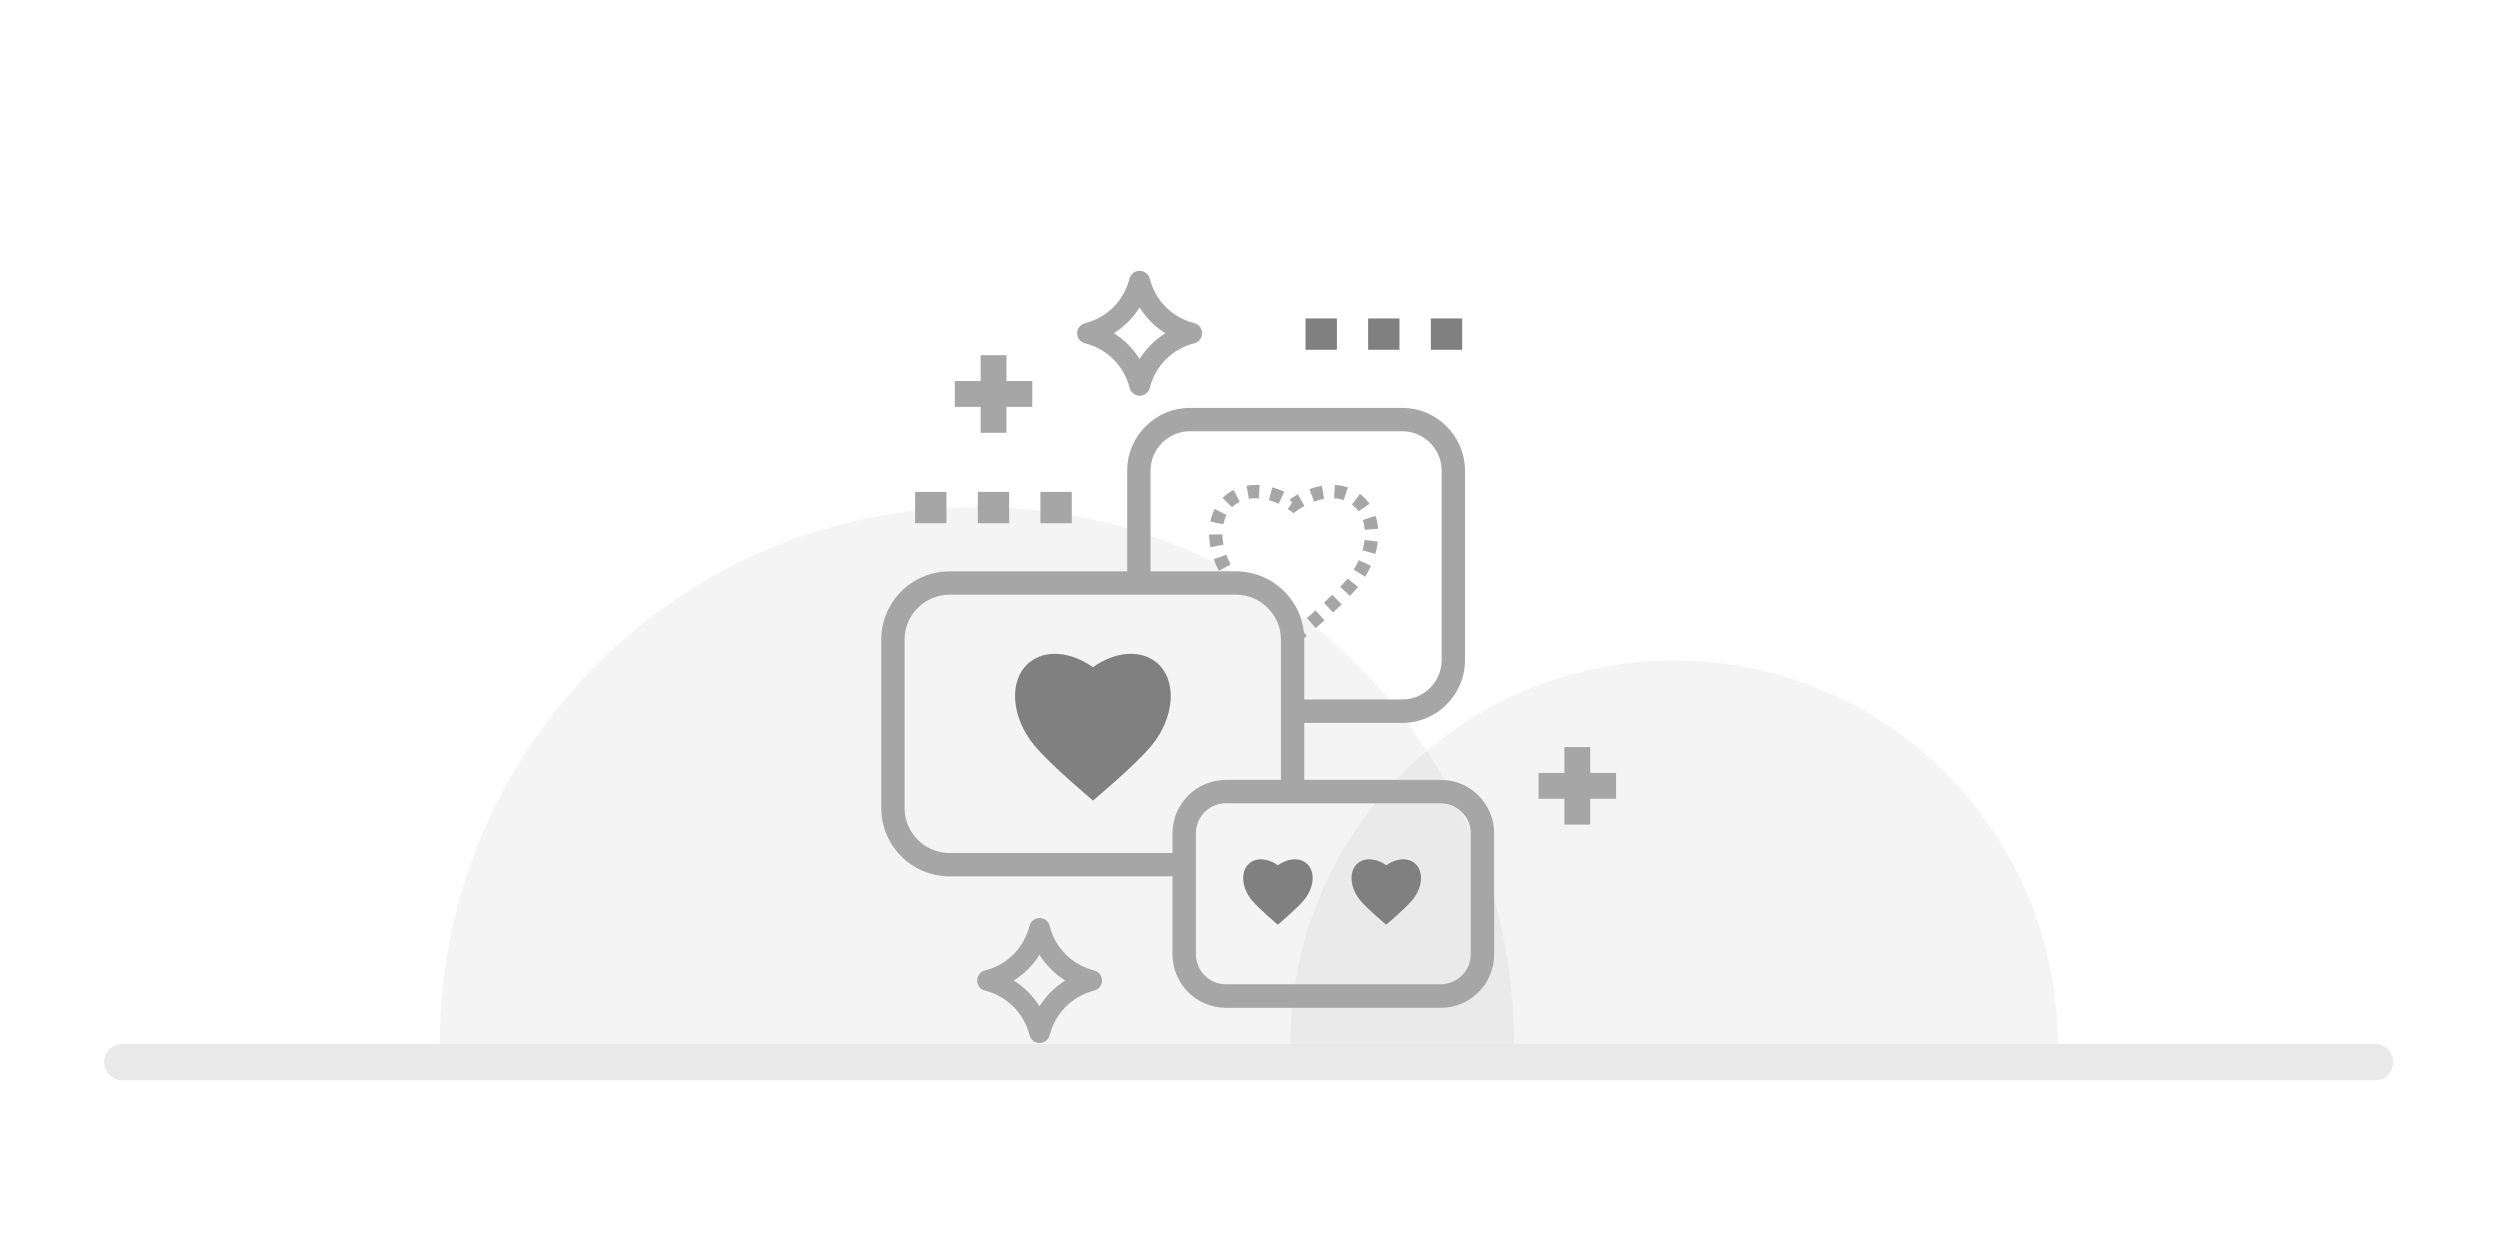 <?xml version="1.0" encoding="utf-8"?>
<!-- Generator: Adobe Illustrator 21.0.0, SVG Export Plug-In . SVG Version: 6.00 Build 0)  -->
<svg version="1.1" id="Layer_1" xmlns="http://www.w3.org/2000/svg" xmlns:xlink="http://www.w3.org/1999/xlink" x="0px" y="0px"
	 viewBox="0 0 24 12" style="enable-background:new 0 0 24 12;" xml:space="preserve">
<style type="text/css">
	.st0{opacity:0.11;}
	.st1{fill:#999999;}
	.st2{fill:#333333;}
	.st3{fill:#A6A6A6;}
	.st4{fill:#808080;}
</style>
<g>
	<g>
		<g class="st0">
			<path class="st1" d="M19.754,10.025c-2.162,0-4.171,0-7.367,0c0-2.034,1.649-3.684,3.684-3.684S19.754,7.99,19.754,10.025z"/>
		</g>
		<g class="st0">
			<path class="st1" d="M14.535,10.025c-3.026,0-5.839,0-10.314,0c0-2.848,2.309-5.157,5.157-5.157S14.535,7.176,14.535,10.025z"/>
		</g>
		<g class="st0">
			<path class="st2" d="M22.8,10.371c0.096,0,0.174-0.078,0.174-0.174l0,0c0-0.096-0.078-0.174-0.174-0.174H1.174
				C1.078,10.022,1,10.1,1,10.196l0,0c0,0.096,0.078,0.174,0.174,0.174H22.8z"/>
		</g>
	</g>
	<g>
		<g>
			<path class="st3" d="M13.461,6.94h-1.022V6.715h1.022c0.209,0,0.379-0.17,0.379-0.379V4.519c0-0.209-0.17-0.379-0.379-0.379
				h-2.037c-0.209,0-0.379,0.17-0.379,0.379v1.085h-0.224V4.519c0-0.333,0.271-0.603,0.603-0.603h2.037
				c0.333,0,0.603,0.271,0.603,0.603v1.817C14.064,6.669,13.794,6.94,13.461,6.94z"/>
		</g>
		<g>
			<g>
				<polygon class="st3" points="9.91,3.658 9.662,3.658 9.662,3.41 9.414,3.41 9.414,3.658 9.166,3.658 9.166,3.906 9.414,3.906 
					9.414,4.155 9.662,4.155 9.662,3.906 9.91,3.906 				"/>
			</g>
		</g>
		<g>
			<g>
				<polygon class="st3" points="15.514,7.42 15.266,7.42 15.266,7.172 15.018,7.172 15.018,7.42 14.77,7.42 14.77,7.668 
					15.018,7.668 15.018,7.916 15.266,7.916 15.266,7.668 15.514,7.668 				"/>
			</g>
		</g>
		<g>
			<g>
				<path class="st3" d="M10.417,3.296c0.21,0.053,0.374,0.216,0.427,0.427c0.011,0.044,0.051,0.076,0.097,0.076
					s0.086-0.031,0.097-0.076c0.053-0.21,0.216-0.374,0.426-0.427c0.045-0.011,0.076-0.051,0.076-0.097s-0.031-0.086-0.076-0.097
					c-0.21-0.053-0.374-0.216-0.426-0.427C11.026,2.631,10.986,2.6,10.94,2.6s-0.086,0.031-0.097,0.076
					c-0.053,0.21-0.216,0.374-0.427,0.427c-0.044,0.011-0.076,0.051-0.076,0.097S10.373,3.285,10.417,3.296z M10.94,2.952
					c0.063,0.1,0.147,0.185,0.247,0.247c-0.1,0.063-0.184,0.147-0.247,0.247c-0.063-0.1-0.147-0.185-0.247-0.247
					C10.793,3.136,10.878,3.052,10.94,2.952z"/>
			</g>
		</g>
		<g>
			<g>
				<path class="st3" d="M9.456,9.51c0.21,0.053,0.374,0.216,0.427,0.427c0.011,0.044,0.051,0.076,0.097,0.076
					c0.046,0,0.086-0.031,0.097-0.076c0.053-0.21,0.216-0.374,0.426-0.427c0.045-0.011,0.076-0.051,0.076-0.097
					c0-0.046-0.031-0.086-0.076-0.097c-0.21-0.053-0.374-0.216-0.426-0.427c-0.011-0.044-0.051-0.076-0.097-0.076
					c-0.046,0-0.086,0.031-0.097,0.076C9.83,9.1,9.667,9.264,9.456,9.316C9.412,9.327,9.381,9.367,9.381,9.413
					C9.381,9.459,9.412,9.499,9.456,9.51z M9.979,9.166c0.063,0.1,0.147,0.185,0.247,0.247c-0.1,0.063-0.184,0.147-0.247,0.247
					c-0.063-0.1-0.147-0.185-0.247-0.247C9.832,9.35,9.917,9.266,9.979,9.166z"/>
			</g>
		</g>
		<g>
			<path class="st3" d="M12.46,6.177l-0.082-0.098c0,0,0.033-0.028,0.084-0.072l0.084,0.097C12.494,6.149,12.46,6.177,12.46,6.177z
				 M12.631,6.03l-0.085-0.096c0.026-0.023,0.054-0.048,0.083-0.074l0.086,0.095C12.685,5.982,12.657,6.007,12.631,6.03z
				 M12.797,5.88L12.71,5.786c0.027-0.025,0.054-0.051,0.08-0.076l0.09,0.092C12.852,5.827,12.825,5.854,12.797,5.88z M12.959,5.721
				l-0.093-0.088c0.025-0.026,0.047-0.05,0.064-0.071l0.007-0.008l0.1,0.081l-0.008,0.01C13.009,5.666,12.986,5.692,12.959,5.721z
				 M11.81,5.643c-0.017-0.02-0.033-0.041-0.048-0.062l0.105-0.074c0.013,0.018,0.027,0.037,0.041,0.054L11.81,5.643z M13.105,5.537
				l-0.109-0.068c0.018-0.029,0.034-0.06,0.048-0.091l0.117,0.053C13.146,5.467,13.127,5.503,13.105,5.537z M11.7,5.479
				c-0.019-0.036-0.035-0.073-0.048-0.11l0.121-0.043c0.011,0.031,0.025,0.063,0.041,0.094L11.7,5.479z M13.203,5.318L13.08,5.283
				c0.009-0.033,0.016-0.066,0.02-0.099l0.127,0.015C13.223,5.238,13.215,5.278,13.203,5.318z M11.62,5.253
				c-0.008-0.041-0.012-0.082-0.013-0.122l0.128-0.001c0,0.032,0.004,0.065,0.01,0.099L11.62,5.253z M13.102,5.086
				c-0.003-0.033-0.009-0.065-0.019-0.094l0.122-0.04c0.013,0.039,0.021,0.08,0.025,0.124L13.102,5.086z M11.744,5.033l-0.125-0.026
				c0.009-0.043,0.023-0.084,0.042-0.121l0.114,0.058C11.761,4.971,11.751,5.001,11.744,5.033z M12.419,4.926l-0.037-0.026
				c-0.006-0.004-0.012-0.009-0.019-0.013l0.04-0.061l-0.022-0.031c0.026-0.018,0.052-0.035,0.079-0.05l0.062,0.112
				c-0.023,0.013-0.045,0.027-0.067,0.042L12.419,4.926z M13.042,4.909c-0.015-0.021-0.032-0.04-0.052-0.056
				c-0.004-0.003-0.007-0.006-0.011-0.009l0.077-0.103c0.005,0.004,0.011,0.008,0.016,0.013c0.028,0.024,0.054,0.051,0.075,0.082
				L13.042,4.909z M11.828,4.87l-0.091-0.09c0.009-0.009,0.018-0.018,0.028-0.026c0.024-0.02,0.05-0.037,0.078-0.051l0.058,0.114
				c-0.019,0.01-0.037,0.022-0.054,0.035C11.841,4.858,11.834,4.864,11.828,4.87z M12.275,4.836
				c-0.031-0.015-0.063-0.026-0.094-0.035l0.034-0.123c0.038,0.011,0.077,0.025,0.114,0.043L12.275,4.836z M12.615,4.815
				l-0.044-0.12c0.039-0.014,0.079-0.025,0.119-0.032l0.021,0.126C12.68,4.795,12.647,4.803,12.615,4.815z M12.899,4.801
				c-0.028-0.01-0.059-0.016-0.092-0.018l0.007-0.128c0.044,0.003,0.086,0.011,0.126,0.024L12.899,4.801z M11.989,4.789
				l-0.022-0.126c0.04-0.007,0.083-0.009,0.126-0.006l-0.009,0.128C12.051,4.782,12.019,4.783,11.989,4.789z"/>
		</g>
		<g>
			<path class="st3" d="M11.366,8.413H9.116c-0.362,0-0.656-0.294-0.656-0.656V6.141c0-0.362,0.294-0.656,0.656-0.656h2.749
				c0.362,0,0.656,0.294,0.656,0.656v1.481h-0.224V6.141c0-0.238-0.194-0.432-0.432-0.432H9.116c-0.238,0-0.432,0.194-0.432,0.432
				v1.616c0,0.238,0.194,0.432,0.432,0.432h2.249V8.413z"/>
		</g>
		<g>
			<path class="st4" d="M11.104,6.361c-0.156-0.13-0.403-0.105-0.612,0.044c-0.21-0.149-0.456-0.174-0.612-0.044
				c-0.2,0.167-0.176,0.524,0.053,0.799c0.159,0.191,0.56,0.525,0.56,0.525s0.401-0.334,0.56-0.525
				C11.28,6.885,11.303,6.527,11.104,6.361z"/>
		</g>
		<g>
			<path class="st3" d="M13.831,9.675h-2.062c-0.283,0-0.513-0.23-0.513-0.513V8c0-0.283,0.23-0.513,0.513-0.513h2.062
				c0.283,0,0.513,0.23,0.513,0.513v1.162C14.344,9.445,14.114,9.675,13.831,9.675z M11.769,7.711c-0.159,0-0.288,0.129-0.288,0.288
				v1.162c0,0.159,0.129,0.288,0.288,0.288h2.062c0.159,0,0.288-0.129,0.288-0.288V8c0-0.159-0.129-0.288-0.288-0.288H11.769z"/>
		</g>
		<g>
			<g>
				<path class="st4" d="M12.541,8.287c-0.07-0.058-0.179-0.047-0.273,0.019c-0.093-0.066-0.203-0.077-0.273-0.019
					c-0.089,0.074-0.078,0.233,0.023,0.356c0.071,0.085,0.249,0.234,0.249,0.234s0.178-0.149,0.249-0.234
					C12.62,8.52,12.63,8.361,12.541,8.287z"/>
			</g>
			<g>
				<path class="st4" d="M13.581,8.287c-0.07-0.058-0.179-0.047-0.273,0.019c-0.093-0.066-0.203-0.077-0.273-0.019
					c-0.089,0.074-0.078,0.233,0.023,0.356c0.071,0.085,0.249,0.234,0.249,0.234s0.178-0.149,0.249-0.234
					C13.66,8.52,13.67,8.361,13.581,8.287z"/>
			</g>
		</g>
		<g>
			<g>
				<g>
					<rect x="8.785" y="4.722" class="st3" width="0.301" height="0.301"/>
				</g>
			</g>
			<g>
				<g>
					<rect x="9.387" y="4.722" class="st3" width="0.301" height="0.301"/>
				</g>
			</g>
			<g>
				<g>
					<rect x="9.988" y="4.722" class="st3" width="0.301" height="0.301"/>
				</g>
			</g>
		</g>
		<g>
			<g>
				<g>
					<rect x="12.533" y="3.057" class="st4" width="0.301" height="0.301"/>
				</g>
			</g>
			<g>
				<g>
					<rect x="13.134" y="3.057" class="st4" width="0.301" height="0.301"/>
				</g>
			</g>
			<g>
				<g>
					<rect x="13.736" y="3.057" class="st4" width="0.301" height="0.301"/>
				</g>
			</g>
		</g>
	</g>
</g>
</svg>
